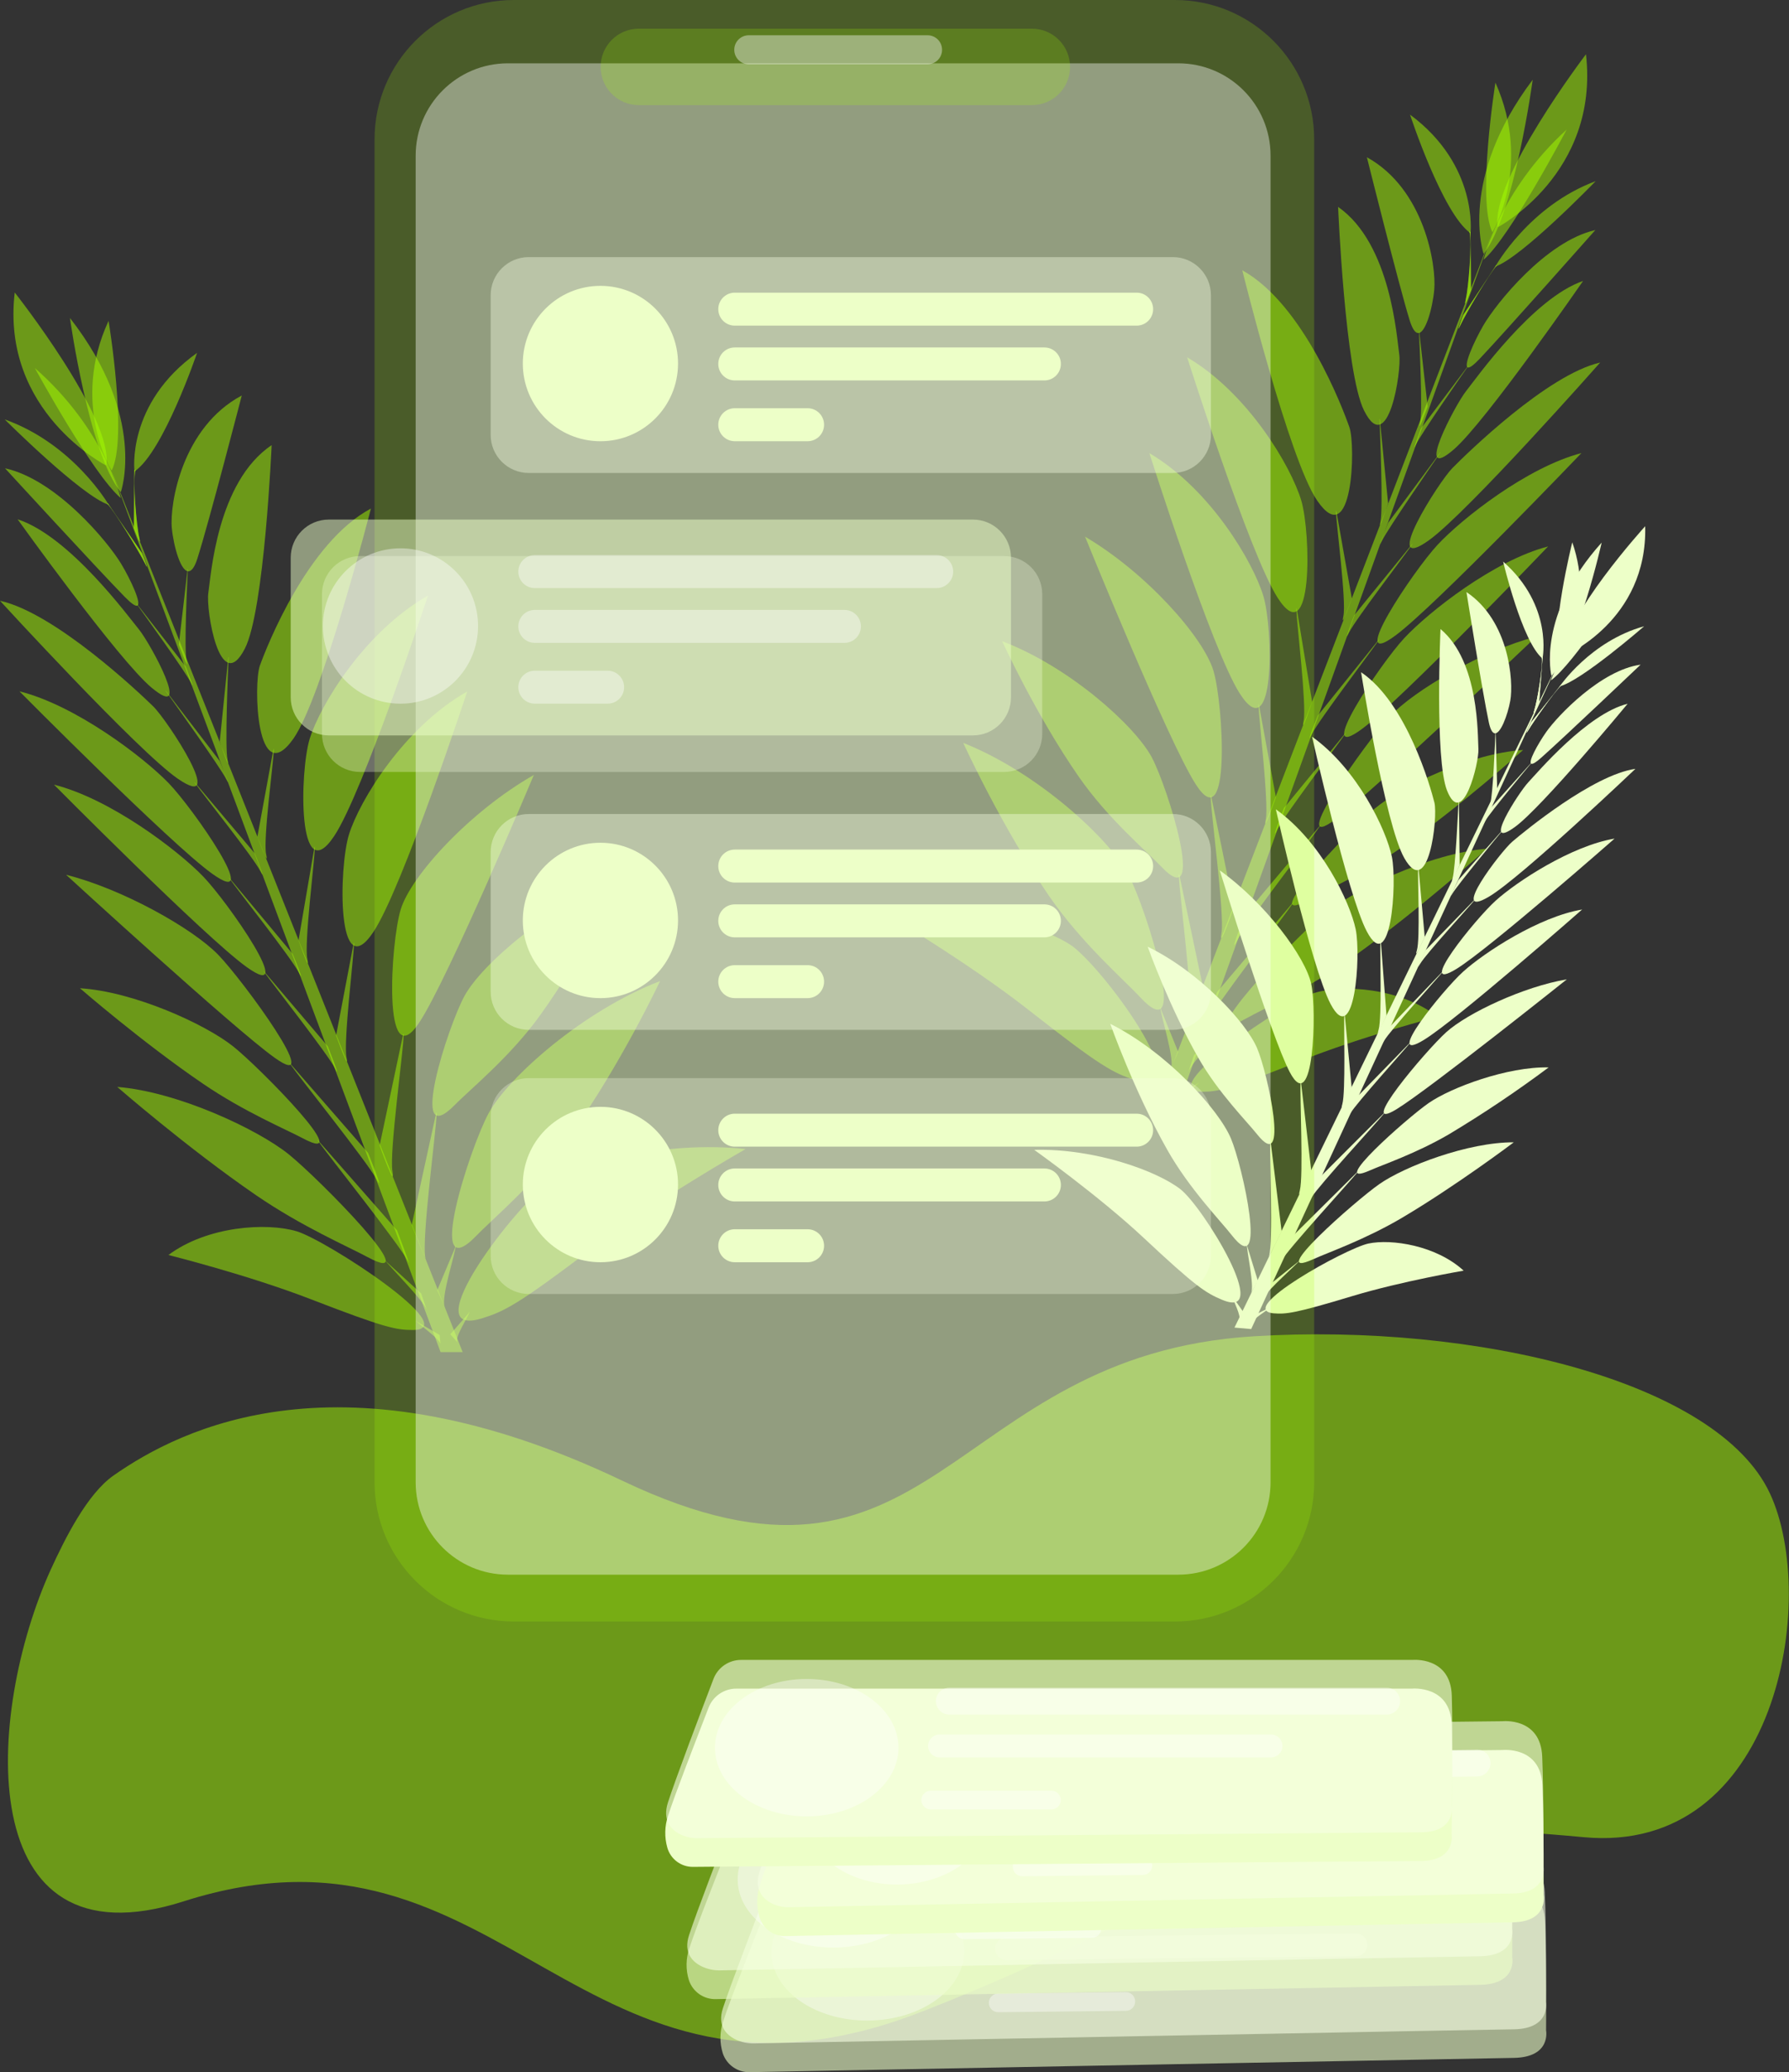 <svg width="260" height="301" viewBox="0 0 260 301" fill="none" xmlns="http://www.w3.org/2000/svg">
<rect x="0" y="0" width="260" height="301" fill="#333333" stroke="none"/>
<g clip-path="url(#clip0_241_110)">
<path d="M7.374 228.004C9.454 223.456 12.677 217.014 16.483 214.342C26.281 207.483 49.596 195.61 90.374 215.055C136.08 236.845 137.371 196.864 182.236 194.106C214.557 192.124 249.621 200.635 257.226 216.931C264.376 232.226 258.324 269.497 230.158 266.867C179.399 262.126 182.729 273.154 134.001 292.2C84.136 311.683 73.471 261.228 26.667 276.193C-4.264 286.076 -2.094 248.832 7.374 228.004Z" fill="#A6FF00" fill-opacity="0.5"/>
<path d="M216.902 33.747L167.678 161.803H170.78L216.902 33.747Z" fill="#A6FF00" fill-opacity="0.5"/>
<path d="M217.333 12.002C217.333 12.002 214.61 29.082 216.902 33.747C216.902 33.747 222.708 23.996 217.333 12.002Z" fill="#A6FF00" fill-opacity="0.5"/>
<path d="M204.924 16.652C204.924 16.652 209.654 31.071 213.711 33.864C213.711 33.864 214.888 24.026 204.924 16.652Z" fill="#A6FF00" fill-opacity="0.5"/>
<path d="M230.495 7.882C230.495 7.882 216.577 26.141 217.66 33.019C217.66 33.019 232.457 25.25 230.495 7.882Z" fill="#A6FF00" fill-opacity="0.5"/>
<path d="M198.654 22.844C198.654 22.844 203.26 41.296 204.858 46.487C205.237 47.708 205.615 48.265 205.994 48.363C207.13 48.655 208.195 44.786 208.441 42.103C208.778 38.529 206.998 27.441 198.654 22.844Z" fill="#A6FF00" fill-opacity="0.5"/>
<path d="M206.252 48.068C206.252 48.068 206.21 47.973 206.218 48.125C206.293 49.766 206.774 59.729 206.388 61.415C205.964 63.261 207.483 59.058 207.483 59.058L206.252 48.068Z" fill="#A6FF00" fill-opacity="0.5"/>
<path d="M213.713 33.69C213.713 33.69 213.546 33.599 213.561 33.656C213.982 35.255 213.41 41.815 213.024 43.509C212.599 45.351 213.781 42.054 213.781 42.054L213.713 33.69Z" fill="#A6FF00" fill-opacity="0.5"/>
<path d="M194.471 30.056C194.471 30.056 195.482 54.093 198.232 59.615C201.735 66.648 203.719 53.892 203.36 51.509C203 49.125 202.17 35.418 194.471 30.056Z" fill="#A6FF00" fill-opacity="0.5"/>
<path d="M213.713 33.69C213.713 33.69 213.546 33.599 213.561 33.656C213.982 35.255 213.41 41.815 213.024 43.509C212.599 45.351 213.781 42.054 213.781 42.054L213.713 33.69Z" fill="#A6FF00" fill-opacity="0.5"/>
<path d="M200.529 60.873C200.529 60.873 200.484 60.763 200.491 60.934C200.563 62.764 201.025 73.868 200.631 75.747C200.203 77.805 201.737 73.121 201.737 73.121L200.529 60.873Z" fill="#A6FF00" fill-opacity="0.5"/>
<path d="M180.545 39.264C180.545 39.264 187.362 66.808 191.437 72.727C196.599 80.261 197.05 64.769 196.115 62.074C195.179 59.38 189.441 44.18 180.545 39.264Z" fill="#A6FF00" fill-opacity="0.5"/>
<path d="M194.262 74.493C194.262 74.493 194.137 74.027 194.145 74.216C194.224 76.259 195.683 87.374 195.239 89.474C194.758 91.766 196.47 86.946 196.47 86.946L194.262 74.493Z" fill="#A6FF00" fill-opacity="0.5"/>
<path d="M172.533 51.903C172.533 51.903 181.623 80.526 185.683 86.832C190.834 94.855 190.538 77.483 189.114 72.697C187.652 67.797 181.426 57.14 172.533 51.903Z" fill="#A6FF00" fill-opacity="0.5"/>
<path d="M188.504 88.697C188.504 88.697 188.379 88.2 188.387 88.401C188.467 90.58 189.902 102.423 189.466 104.655C188.982 107.099 190.697 101.96 190.697 101.96L188.504 88.697Z" fill="#A6FF00" fill-opacity="0.5"/>
<path d="M167.043 65.826C167.043 65.826 176.133 94.449 180.189 100.755C185.343 108.782 185.044 91.406 183.62 86.624C182.162 81.72 175.936 71.067 167.043 65.826Z" fill="#A6FF00" fill-opacity="0.5"/>
<path d="M183.014 102.639C183.014 102.639 182.885 102.142 182.893 102.343C182.972 104.518 184.408 116.744 183.968 118.987C183.484 121.432 185.43 115.815 185.43 115.815L183.014 102.639Z" fill="#A6FF00" fill-opacity="0.5"/>
<path d="M157.695 77.957C157.695 77.957 169.735 107.63 173.784 113.932C178.935 121.958 177.787 102.252 176.363 97.466C174.905 92.566 166.588 83.194 157.695 77.957Z" fill="#A6FF00" fill-opacity="0.5"/>
<path d="M176.029 115.675C176.029 115.675 175.934 115.406 175.942 115.649C176.014 118.267 177.979 132.827 177.525 135.518C177.033 138.462 179.324 131.781 179.324 131.781L176.029 115.675Z" fill="#A6FF00" fill-opacity="0.5"/>
<path d="M145.65 93.146C145.65 93.146 150.54 103.851 156.8 112.852C161.008 118.915 166.647 123.656 168.768 125.884C175.468 132.944 169.768 114.496 167.401 110.028C164.973 105.462 155.479 96.878 145.65 93.146Z" fill="#A6FF00" fill-opacity="0.5"/>
<path d="M171.406 127.127C171.406 127.127 171.311 126.858 171.319 127.101C171.391 129.723 173.478 145.454 172.894 148.13C172.758 148.762 174.826 143.355 174.826 143.355L171.406 127.127Z" fill="#A6FF00" fill-opacity="0.5"/>
<path d="M139.992 107.914C139.992 107.914 145.48 119.965 152.449 130.129C157.13 136.95 163.372 142.343 165.705 144.859C173.128 152.84 166.655 132.107 164.008 127.074C161.304 121.917 150.801 112.192 139.992 107.914Z" fill="#A6FF00" fill-opacity="0.5"/>
<path d="M128.006 132.304C128.006 132.304 140.614 139.732 149.518 146.727C159.967 154.936 161.819 155.868 164.929 156.88C174.776 160.075 160.005 140.13 155.544 137.227C150.976 134.252 139.175 131.053 128.006 132.304Z" fill="#A6FF00" fill-opacity="0.5"/>
<path d="M168.787 146.78C168.743 146.59 168.684 146.404 168.609 146.223C168.704 147.588 170.742 153.822 170.185 155.216C170.052 155.546 171.226 152.795 171.226 152.795L168.787 146.78Z" fill="#A6FF00" fill-opacity="0.5"/>
<path d="M166.909 156.232C166.909 156.232 166.716 155.898 166.727 155.959C166.833 156.634 168.931 159.715 168.386 160.4C168.257 160.563 169.408 159.207 169.408 159.207L166.909 156.232Z" fill="#A6FF00" fill-opacity="0.5"/>
<path d="M227.682 18.827C227.682 18.827 219.528 34.334 215.627 37.722C215.627 37.722 217.952 27.683 227.682 18.827Z" fill="#A6FF00" fill-opacity="0.5"/>
<path d="M231.896 26.319C231.896 26.319 221.136 37.438 217.318 38.715C217.318 38.715 222.231 29.893 231.896 26.319Z" fill="#A6FF00" fill-opacity="0.5"/>
<path d="M222.75 11.585C222.75 11.585 220.098 31.246 215.618 36.881C215.618 36.881 211.85 26.031 222.75 11.585Z" fill="#A6FF00" fill-opacity="0.5"/>
<path d="M231.852 33.417C231.852 33.417 218.884 48.056 215.07 52.089C214.173 53.036 213.639 53.411 213.374 53.389C212.578 53.316 214.184 49.682 215.563 47.298C217.403 44.123 224.656 35.047 231.852 33.417Z" fill="#A6FF00" fill-opacity="0.5"/>
<path d="M213.407 53.074C213.407 53.074 213.487 53.002 213.407 53.131C212.438 54.525 206.541 62.984 205.802 64.557C204.992 66.269 206.529 62.215 206.529 62.215L213.407 53.074Z" fill="#A6FF00" fill-opacity="0.5"/>
<path d="M217.418 38.56C217.418 38.56 217.562 38.529 217.52 38.579C216.384 39.837 212.975 45.661 212.252 47.227C211.441 48.939 212.653 45.76 212.653 45.76L217.418 38.56Z" fill="#A6FF00" fill-opacity="0.5"/>
<path d="M230.071 40.815C230.071 40.815 215.926 61.279 211.286 65.284C205.378 70.377 211.495 58.808 213.04 56.852C214.585 54.897 222.807 43.289 230.071 40.815Z" fill="#A6FF00" fill-opacity="0.5"/>
<path d="M217.418 38.56C217.418 38.56 217.562 38.529 217.52 38.579C216.384 39.837 212.975 45.661 212.252 47.227C211.441 48.939 212.653 45.76 212.653 45.76L217.418 38.56Z" fill="#A6FF00" fill-opacity="0.5"/>
<path d="M209.317 65.716C209.317 65.716 209.4 65.633 209.317 65.781C208.241 67.338 201.712 76.793 200.863 78.529C199.939 80.424 201.742 75.948 201.742 75.948L209.317 65.716Z" fill="#A6FF00" fill-opacity="0.5"/>
<path d="M232.559 52.661C232.559 52.661 213.221 74.527 207.639 78.499C200.534 83.558 209.044 70.055 211.078 67.994C213.111 65.932 224.871 54.416 232.559 52.661Z" fill="#A6FF00" fill-opacity="0.5"/>
<path d="M205.074 79.222C205.074 79.222 205.407 78.844 205.294 79.018C204.093 80.757 197.011 89.943 196.064 91.88C195.034 93.995 196.821 89.352 196.821 89.352L205.074 79.222Z" fill="#A6FF00" fill-opacity="0.5"/>
<path d="M229.833 65.815C229.833 65.815 208.624 87.977 202.841 92.285C195.463 97.769 205.446 82.857 208.938 79.124C212.51 75.3 221.967 67.854 229.833 65.815Z" fill="#A6FF00" fill-opacity="0.5"/>
<path d="M200.218 93.119C200.218 93.119 200.567 92.74 200.449 92.899C199.177 94.756 191.689 104.571 190.667 106.625C189.553 108.869 191.511 103.954 191.511 103.954L200.218 93.119Z" fill="#A6FF00" fill-opacity="0.5"/>
<path d="M224.993 79.374C224.993 79.374 203.784 101.536 197.997 105.845C190.619 111.328 200.603 96.416 204.094 92.683C207.67 88.86 217.127 81.409 224.993 79.374Z" fill="#A6FF00" fill-opacity="0.5"/>
<path d="M195.376 106.678C195.376 106.678 195.728 106.299 195.611 106.459C194.335 108.316 186.631 118.472 185.609 120.526C184.495 122.769 186.597 117.377 186.597 117.377L195.376 106.678Z" fill="#A6FF00" fill-opacity="0.5"/>
<path d="M223.289 92.463C223.289 92.463 199.879 114.705 194.092 119.014C186.714 124.497 198.489 107.808 201.977 104.079C205.541 100.255 215.426 94.495 223.289 92.463Z" fill="#A6FF00" fill-opacity="0.5"/>
<path d="M191.861 119.889C191.861 119.889 192.062 119.681 191.922 119.889C190.407 122.133 181.09 134.146 179.802 136.601C178.412 139.277 180.938 132.869 180.938 132.869L191.861 119.889Z" fill="#A6FF00" fill-opacity="0.5"/>
<path d="M221.361 108.945C221.361 108.945 212.612 116.82 204.064 122.845C198.322 126.892 192.52 129.416 190.096 130.746C182.412 134.961 195.982 120.636 199.815 117.441C203.727 114.167 213.817 109.418 221.361 108.945Z" fill="#A6FF00" fill-opacity="0.5"/>
<path d="M187.932 131.069C187.932 131.069 188.137 130.864 187.997 131.069C186.482 133.312 176.434 146.307 175.241 148.778C174.961 149.365 176.873 144.116 176.873 144.116L187.932 131.069Z" fill="#A6FF00" fill-opacity="0.5"/>
<path d="M216.119 123.281C216.119 123.281 206.272 132.145 196.694 138.97C190.255 143.552 183.768 146.455 181.048 147.97C172.443 152.779 187.733 136.696 192.032 133.092C196.451 129.401 207.726 123.94 216.119 123.281Z" fill="#A6FF00" fill-opacity="0.5"/>
<path d="M208.941 147.694C208.941 147.694 197.791 150.574 188.925 154.136C178.525 158.305 176.976 158.585 174.688 158.585C167.45 158.585 186.876 145.507 190.974 144.249C195.174 142.942 203.487 143.483 208.941 147.694Z" fill="#A6FF00" fill-opacity="0.5"/>
<path d="M178.271 148.766C178.271 148.766 178.76 148.232 178.681 148.338C177.859 149.475 173.212 154.299 172.731 155.66C172.617 155.978 173.522 153.276 173.522 153.276L178.271 148.766Z" fill="#A6FF00" fill-opacity="0.5"/>
<path d="M173.962 157.456C173.962 157.456 174.257 157.217 174.219 157.27C173.776 157.82 170.879 159.893 170.811 160.639C170.811 160.817 170.924 159.32 170.924 159.32L173.962 157.456Z" fill="#A6FF00" fill-opacity="0.5"/>
<path d="M16.227 68.354L67.242 196.41H64.031L16.227 68.354Z" fill="#A6FF00" fill-opacity="0.5"/>
<path d="M15.779 46.609C15.779 46.609 18.601 63.689 16.226 68.354C16.226 68.354 10.208 58.603 15.779 46.609Z" fill="#A6FF00" fill-opacity="0.5"/>
<path d="M28.641 51.259C28.641 51.259 23.737 65.678 19.552 68.471C19.533 68.471 18.313 58.633 28.641 51.259Z" fill="#A6FF00" fill-opacity="0.5"/>
<path d="M2.141 42.489C2.141 42.489 16.563 60.748 15.442 67.626C15.442 67.626 0.107 59.857 2.141 42.489Z" fill="#A6FF00" fill-opacity="0.5"/>
<path d="M35.136 57.451C35.136 57.451 30.36 75.903 28.697 81.095C28.319 82.315 27.902 82.872 27.504 82.971C26.319 83.262 25.232 79.393 24.971 76.71C24.645 73.136 26.489 62.044 35.136 57.451Z" fill="#A6FF00" fill-opacity="0.5"/>
<path d="M27.263 82.675C27.263 82.675 27.308 82.58 27.3 82.732C27.221 84.373 26.721 94.332 27.122 96.022C27.566 97.868 25.986 93.665 25.986 93.665L27.263 82.675Z" fill="#A6FF00" fill-opacity="0.5"/>
<path d="M19.529 68.297C19.529 68.297 19.707 68.202 19.688 68.263C19.253 69.862 19.843 76.422 20.245 78.116C20.684 79.962 19.461 76.665 19.461 76.665L19.529 68.297Z" fill="#A6FF00" fill-opacity="0.5"/>
<path d="M39.477 64.663C39.477 64.663 38.431 88.697 35.579 94.23C31.947 101.263 29.898 88.507 30.277 86.12C30.656 83.732 31.493 70.025 39.477 64.663Z" fill="#A6FF00" fill-opacity="0.5"/>
<path d="M19.529 68.297C19.529 68.297 19.707 68.202 19.688 68.263C19.253 69.862 19.843 76.422 20.245 78.116C20.684 79.962 19.461 76.665 19.461 76.665L19.529 68.297Z" fill="#A6FF00" fill-opacity="0.5"/>
<path d="M33.178 95.48C33.178 95.48 33.223 95.37 33.219 95.541C33.144 97.371 32.663 108.471 33.072 110.354C33.515 112.412 31.936 107.728 31.936 107.728L33.178 95.48Z" fill="#A6FF00" fill-opacity="0.5"/>
<path d="M53.906 73.871C53.906 73.871 46.82 101.415 42.616 107.334C37.268 114.868 36.802 99.376 37.772 96.681C38.741 93.987 44.684 78.787 53.906 73.871Z" fill="#A6FF00" fill-opacity="0.5"/>
<path d="M39.688 109.1C39.688 109.1 39.821 108.634 39.813 108.823C39.726 110.866 38.219 121.981 38.677 124.08C39.177 126.373 37.404 121.553 37.404 121.553L39.688 109.1Z" fill="#A6FF00" fill-opacity="0.5"/>
<path d="M62.205 86.51C62.205 86.51 52.778 115.133 48.571 121.439C43.23 129.462 43.537 112.09 45.014 107.304C46.537 102.404 52.99 91.747 62.205 86.51Z" fill="#A6FF00" fill-opacity="0.5"/>
<path d="M45.653 123.319C45.653 123.319 45.786 122.822 45.778 123.023C45.695 125.202 44.199 137.045 44.661 139.277C45.161 141.721 43.385 136.583 43.385 136.583L45.653 123.319Z" fill="#A6FF00" fill-opacity="0.5"/>
<path d="M67.9 100.444C67.9 100.444 58.47 129.068 54.266 135.374C48.926 143.4 49.236 126.025 50.71 121.242C52.228 116.327 58.686 105.674 67.9 100.444Z" fill="#A6FF00" fill-opacity="0.5"/>
<path d="M51.351 137.246C51.351 137.246 51.48 136.749 51.472 136.95C51.389 139.125 49.9 151.351 50.359 153.594C50.862 156.039 48.844 150.422 48.844 150.422L51.351 137.246Z" fill="#A6FF00" fill-opacity="0.5"/>
<path d="M77.586 112.571C77.586 112.571 65.11 142.24 60.921 148.546C55.581 156.573 56.755 136.867 58.247 132.08C59.751 127.173 68.371 117.801 77.586 112.571Z" fill="#A6FF00" fill-opacity="0.5"/>
<path d="M58.584 150.282C58.584 150.282 58.683 150.013 58.675 150.256C58.603 152.874 56.566 167.43 57.032 170.125C57.543 173.069 55.172 166.388 55.172 166.388L58.584 150.282Z" fill="#A6FF00" fill-opacity="0.5"/>
<path d="M90.067 127.753C90.067 127.753 85 138.458 78.508 147.459C74.153 153.522 68.283 158.263 66.109 160.491C59.163 167.551 65.071 149.104 67.525 144.636C70.04 140.069 79.879 131.485 90.067 127.753Z" fill="#A6FF00" fill-opacity="0.5"/>
<path d="M63.379 161.734C63.379 161.734 63.474 161.465 63.466 161.708C63.394 164.33 61.231 180.061 61.834 182.737C61.977 183.369 59.83 177.962 59.83 177.962L63.379 161.734Z" fill="#A6FF00" fill-opacity="0.5"/>
<path d="M95.931 142.51C95.931 142.51 90.25 154.561 83.02 164.724C78.172 171.546 71.704 176.938 69.276 179.455C61.58 187.436 68.287 166.703 71.033 161.67C73.843 156.531 84.728 146.807 95.931 142.51Z" fill="#A6FF00" fill-opacity="0.5"/>
<path d="M108.353 166.911C108.353 166.911 95.291 174.339 86.057 181.334C75.229 189.543 73.313 190.475 70.09 191.487C59.864 194.682 75.199 174.737 79.816 171.834C84.55 168.859 96.775 165.66 108.353 166.911Z" fill="#A6FF00" fill-opacity="0.5"/>
<path d="M66.079 181.384C66.079 181.384 66.272 180.705 66.264 180.83C66.166 182.195 64.052 188.41 64.632 189.823C64.768 190.153 63.549 187.402 63.549 187.402L66.079 181.384Z" fill="#A6FF00" fill-opacity="0.5"/>
<path d="M68.038 190.839C68.038 190.839 68.235 190.505 68.227 190.566C68.114 191.241 65.955 194.322 66.508 195.007C66.64 195.17 65.447 193.814 65.447 193.814L68.038 190.839Z" fill="#A6FF00" fill-opacity="0.5"/>
<path d="M5.057 53.453C5.057 53.453 13.506 68.96 17.555 72.348C17.547 72.329 15.154 62.283 5.057 53.453Z" fill="#A6FF00" fill-opacity="0.5"/>
<path d="M0.688 60.926C0.688 60.926 11.837 72.045 15.795 73.322C15.795 73.322 10.705 64.5 0.688 60.926Z" fill="#A6FF00" fill-opacity="0.5"/>
<path d="M10.166 46.192C10.166 46.192 12.908 65.853 17.555 71.488C17.555 71.488 21.46 60.653 10.166 46.192Z" fill="#A6FF00" fill-opacity="0.5"/>
<path d="M0.732 68.024C0.732 68.024 14.174 82.663 18.128 86.696C19.056 87.643 19.609 88.018 19.885 87.996C20.711 87.924 19.044 84.289 17.613 81.906C15.708 78.73 8.194 69.654 0.732 68.024Z" fill="#A6FF00" fill-opacity="0.5"/>
<path d="M19.85 87.67C19.85 87.67 19.77 87.598 19.85 87.73C20.857 89.125 26.966 97.583 27.735 99.156C28.572 100.869 26.978 96.81 26.978 96.81L19.85 87.67Z" fill="#A6FF00" fill-opacity="0.5"/>
<path d="M15.706 73.159C15.706 73.159 15.555 73.129 15.6 73.178C16.778 74.436 20.293 80.261 21.062 81.826C21.899 83.539 20.645 80.359 20.645 80.359L15.706 73.159Z" fill="#A6FF00" fill-opacity="0.5"/>
<path d="M2.561 75.433C2.561 75.433 17.221 95.897 22.031 99.891C28.155 104.985 21.815 93.415 20.213 91.459C18.611 89.504 10.109 77.896 2.561 75.433Z" fill="#A6FF00" fill-opacity="0.5"/>
<path d="M15.706 73.159C15.706 73.159 15.555 73.129 15.6 73.178C16.778 74.436 20.293 80.261 21.062 81.826C21.899 83.539 20.645 80.359 20.645 80.359L15.706 73.159Z" fill="#A6FF00" fill-opacity="0.5"/>
<path d="M24.09 100.323C24.09 100.323 24.002 100.24 24.09 100.384C25.203 101.945 31.971 111.4 32.85 113.136C33.808 115.031 31.941 110.555 31.941 110.555L24.09 100.323Z" fill="#A6FF00" fill-opacity="0.5"/>
<path d="M0.002 87.268C0.002 87.268 20.045 109.13 25.828 113.106C33.191 118.165 24.37 104.662 22.26 102.601C20.151 100.539 7.967 89.022 0.002 87.268Z" fill="#A6FF00" fill-opacity="0.5"/>
<path d="M28.479 113.841C28.479 113.841 28.134 113.462 28.248 113.636C29.49 115.376 36.834 124.562 37.811 126.498C38.883 128.613 37.034 123.971 37.034 123.971L28.479 113.841Z" fill="#A6FF00" fill-opacity="0.5"/>
<path d="M2.83 100.422C2.83 100.422 24.797 122.584 30.803 126.892C38.45 132.376 28.103 117.464 24.486 113.731C20.778 109.919 10.977 102.457 2.83 100.422Z" fill="#A6FF00" fill-opacity="0.5"/>
<path d="M33.508 127.73C33.508 127.73 33.148 127.351 33.269 127.51C34.587 129.367 42.359 139.182 43.404 141.236C44.559 143.48 42.533 138.564 42.533 138.564L33.508 127.73Z" fill="#A6FF00" fill-opacity="0.5"/>
<path d="M7.846 113.981C7.846 113.981 29.812 136.143 35.819 140.452C43.466 145.935 33.119 131.023 29.502 127.29C25.798 123.467 15.996 116.016 7.846 113.981Z" fill="#A6FF00" fill-opacity="0.5"/>
<path d="M38.533 141.285C38.533 141.285 38.155 140.907 38.295 141.066C39.613 142.923 47.6 153.075 48.657 155.133C49.793 157.376 47.634 151.984 47.634 151.984L38.533 141.285Z" fill="#A6FF00" fill-opacity="0.5"/>
<path d="M9.605 127.071C9.605 127.071 33.886 149.331 39.878 153.621C47.521 159.104 35.333 142.415 31.705 138.682C28.001 134.862 17.756 129.102 9.605 127.071Z" fill="#A6FF00" fill-opacity="0.5"/>
<path d="M42.181 154.496C42.181 154.496 41.969 154.288 42.117 154.496C43.692 156.74 53.342 168.753 54.66 171.205C56.103 173.884 53.498 167.476 53.498 167.476L42.181 154.496Z" fill="#A6FF00" fill-opacity="0.5"/>
<path d="M11.621 143.552C11.621 143.552 20.688 151.427 29.547 157.452C35.493 161.499 41.507 164.02 44.022 165.354C51.975 169.568 37.92 155.243 33.947 152.048C29.88 148.774 19.427 144.025 11.621 143.552Z" fill="#A6FF00" fill-opacity="0.5"/>
<path d="M46.248 165.676C46.248 165.676 46.035 165.471 46.183 165.676C47.759 167.919 58.166 180.914 59.401 183.385C59.693 183.972 57.708 178.723 57.708 178.723L46.248 165.676Z" fill="#A6FF00" fill-opacity="0.5"/>
<path d="M17.041 157.888C17.041 157.888 27.236 166.763 37.171 173.585C43.844 178.166 50.57 181.069 53.384 182.585C62.292 187.386 46.457 171.311 41.992 167.699C37.421 164.008 25.729 158.559 17.041 157.888Z" fill="#A6FF00" fill-opacity="0.5"/>
<path d="M24.475 182.301C24.475 182.301 36.03 185.181 45.222 188.743C56.001 192.912 57.606 193.192 59.992 193.192C67.491 193.192 47.365 180.114 43.116 178.856C38.745 177.549 30.129 178.09 24.475 182.301Z" fill="#A6FF00" fill-opacity="0.5"/>
<path d="M56.263 183.373C56.134 183.223 55.997 183.08 55.853 182.945C56.709 184.082 61.535 188.906 62.023 190.263C62.141 190.585 61.201 187.883 61.201 187.883L56.263 183.373Z" fill="#A6FF00" fill-opacity="0.5"/>
<path d="M60.728 192.059C60.728 192.059 60.421 191.824 60.463 191.873C60.921 192.427 63.921 194.5 64.015 195.246C64.034 195.424 63.898 193.927 63.898 193.927L60.728 192.059Z" fill="#A6FF00" fill-opacity="0.5"/>
<path d="M226.689 95.791L179.408 192.844L181.84 193.056L226.689 95.791Z" fill="#EDFFC8"/>
<path d="M228.503 78.772C228.503 78.772 225.208 91.978 226.689 95.791C226.689 95.791 231.904 88.541 228.503 78.772Z" fill="#EDFFC8"/>
<path d="M218.455 81.576C218.455 81.576 221.186 93.203 224.178 95.666C224.178 95.666 225.768 88.033 218.455 81.576Z" fill="#EDFFC8"/>
<path d="M239.1 76.437C239.1 76.437 226.951 89.807 227.333 95.272C227.333 95.272 239.46 90.186 239.1 76.437Z" fill="#EDFFC8"/>
<path d="M213.123 86.002C213.123 86.002 215.483 100.782 216.38 104.95C216.592 105.932 216.861 106.398 217.157 106.5C218.035 106.807 219.122 103.848 219.497 101.759C219.993 98.989 219.353 90.175 213.123 86.002Z" fill="#EDFFC8"/>
<path d="M217.368 106.296C217.368 106.296 217.341 106.216 217.334 106.337C217.285 107.63 216.985 115.474 216.576 116.77C216.118 118.188 217.599 114.997 217.599 114.997L217.368 106.296Z" fill="#EDFFC8"/>
<path d="M224.193 95.518C224.193 95.518 224.068 95.435 224.075 95.484C224.295 96.765 223.405 101.869 222.985 103.165C222.526 104.583 223.678 102.078 223.678 102.078L224.193 95.518Z" fill="#EDFFC8"/>
<path d="M209.35 91.372C209.35 91.372 208.51 110.29 210.293 114.811C212.566 120.564 214.982 110.695 214.861 108.801C214.74 106.906 215.024 96.102 209.35 91.372Z" fill="#EDFFC8"/>
<path d="M224.193 95.518C224.193 95.518 224.068 95.435 224.075 95.484C224.295 96.765 223.405 101.869 222.985 103.165C222.526 104.583 223.678 102.078 223.678 102.078L224.193 95.518Z" fill="#EDFFC8"/>
<path d="M212.025 115.948C212.025 115.948 211.994 115.861 211.991 115.993C211.922 117.433 211.532 126.169 211.097 127.616C210.619 129.2 212.138 125.63 212.138 125.63L212.025 115.948Z" fill="#EDFFC8"/>
<path d="M197.811 97.648C197.811 97.648 201.299 119.707 204.079 124.622C207.616 130.879 209.002 118.76 208.468 116.588C207.934 114.417 204.45 102.108 197.811 97.648Z" fill="#EDFFC8"/>
<path d="M206.173 126.214C206.173 126.214 206.104 125.835 206.097 125.99C206.025 127.597 206.411 136.408 205.923 138.026C205.392 139.792 207.059 136.132 207.059 136.132L206.173 126.214Z" fill="#EDFFC8"/>
<path d="M190.684 107.012C190.684 107.012 195.876 130.072 198.637 135.29C202.133 141.93 203.076 128.291 202.284 124.441C201.447 120.499 197.289 111.722 190.684 107.012Z" fill="#EDFFC8"/>
<path d="M200.696 136.958C200.696 136.958 200.628 136.56 200.62 136.715C200.537 138.428 200.863 147.807 200.367 149.532C199.821 151.427 201.503 147.504 201.503 147.504L200.696 136.958Z" fill="#EDFFC8"/>
<path d="M185.422 117.555C185.422 117.555 190.611 140.615 193.375 145.833C196.871 152.476 197.818 138.834 197.026 134.987C196.197 131.042 192.035 122.269 185.422 117.555Z" fill="#EDFFC8"/>
<path d="M195.444 147.5C195.444 147.5 195.38 147.122 195.372 147.262C195.285 148.975 195.581 158.661 195.084 160.385C194.539 162.28 196.444 157.998 196.444 157.998L195.444 147.5Z" fill="#EDFFC8"/>
<path d="M177.271 126.43C177.271 126.43 184.695 150.509 187.441 155.732C190.936 162.371 191.372 146.845 190.58 142.995C189.77 139.053 183.884 131.141 177.271 126.43Z" fill="#EDFFC8"/>
<path d="M189.085 157.247C189.085 157.247 189.029 157.031 189.017 157.221C188.896 159.279 189.449 170.826 188.911 172.906C188.328 175.18 190.574 170.098 190.574 170.098L189.085 157.247Z" fill="#EDFFC8"/>
<path d="M166.797 137.519C166.797 137.519 169.902 146.235 174.201 153.738C177.087 158.767 181.193 162.879 182.7 164.77C187.476 170.758 184.257 155.91 182.7 152.264C181.109 148.49 174.25 141.115 166.797 137.519Z" fill="#EDFFC8"/>
<path d="M184.68 165.914C184.68 165.914 184.627 165.698 184.616 165.888C184.494 167.946 185.062 180.421 184.426 182.479C184.275 182.968 186.263 178.867 186.263 178.867L184.68 165.914Z" fill="#EDFFC8"/>
<path d="M161.357 148.717C161.357 148.717 164.842 158.536 169.618 166.979C172.822 172.664 177.351 177.295 179.018 179.428C184.297 186.189 180.631 169.496 178.893 165.369C177.117 161.139 169.542 152.81 161.357 148.717Z" fill="#EDFFC8"/>
<path d="M150.307 167.025C150.307 167.025 159.684 173.702 166.195 179.792C173.83 186.936 175.216 187.796 177.587 188.796C185.09 191.972 174.86 175.332 171.561 172.751C168.183 170.109 159.15 166.801 150.307 167.025Z" fill="#EDFFC8"/>
<path d="M181.298 181.141C181.275 180.99 181.24 180.84 181.195 180.694C181.195 181.77 182.332 186.795 181.82 187.849C181.691 188.099 182.801 186.026 182.801 186.026L181.298 181.141Z" fill="#EDFFC8"/>
<path d="M179.184 188.425C179.184 188.425 179.055 188.148 179.059 188.197C179.097 188.736 180.532 191.294 180.055 191.794C179.945 191.915 180.937 190.926 180.937 190.926L179.184 188.425Z" fill="#EDFFC8"/>
<path d="M236.15 84.827C236.15 84.827 228.704 96.431 225.42 98.819C225.42 98.819 227.908 91.103 236.15 84.827Z" fill="#EDFFC8"/>
<path d="M238.949 90.97C238.949 90.97 229.757 98.959 226.682 99.687C226.682 99.713 231.128 93.13 238.949 90.97Z" fill="#EDFFC8"/>
<path d="M232.775 78.813C232.775 78.813 229.367 94.048 225.47 98.159C225.47 98.171 223.254 89.398 232.775 78.813Z" fill="#EDFFC8"/>
<path d="M238.433 96.549C238.433 96.549 227.268 107.16 224.007 110.047C223.249 110.73 222.795 110.987 222.587 110.949C221.969 110.843 223.473 108.1 224.719 106.326C226.378 103.961 232.676 97.337 238.433 96.549Z" fill="#EDFFC8"/>
<path d="M222.633 110.699C222.633 110.699 222.701 110.65 222.633 110.745C221.777 111.772 216.573 118.006 215.895 119.184C215.138 120.473 216.622 117.399 216.622 117.399L222.633 110.699Z" fill="#EDFFC8"/>
<path d="M226.765 99.599C226.765 99.599 226.883 99.599 226.845 99.622C225.871 100.532 222.815 104.867 222.126 106.046C221.368 107.33 222.542 104.909 222.542 104.909L226.765 99.599Z" fill="#EDFFC8"/>
<path d="M236.547 102.229C236.547 102.229 224.068 117.316 220.155 120.135C215.179 123.728 220.758 115.072 222.102 113.644C223.447 112.215 230.669 103.673 236.547 102.229Z" fill="#EDFFC8"/>
<path d="M226.765 99.599C226.765 99.599 226.883 99.599 226.845 99.622C225.871 100.532 222.815 104.867 222.126 106.046C221.368 107.33 222.542 104.909 222.542 104.909L226.765 99.599Z" fill="#EDFFC8"/>
<path d="M218.572 120.34C218.572 120.34 218.644 120.283 218.572 120.389C217.622 121.526 211.861 128.507 211.077 129.81C210.225 131.232 211.941 127.847 211.941 127.847L218.572 120.34Z" fill="#EDFFC8"/>
<path d="M237.679 111.685C237.679 111.685 221.034 127.514 216.387 130.254C210.475 133.737 218.065 123.728 219.796 122.25C221.526 120.772 231.536 112.537 237.679 111.685Z" fill="#EDFFC8"/>
<path d="M214.334 130.652C214.334 130.652 214.618 130.386 214.52 130.504C213.463 131.789 207.286 138.508 206.411 139.978C205.46 141.566 207.168 138.045 207.168 138.045L214.334 130.652Z" fill="#EDFFC8"/>
<path d="M234.65 121.814C234.65 121.814 216.527 137.731 211.691 140.732C205.533 144.522 214.372 133.532 217.372 130.826C220.424 128.071 228.344 122.872 234.65 121.814Z" fill="#EDFFC8"/>
<path d="M209.578 141.206C209.578 141.206 209.881 140.922 209.775 141.051C208.638 142.419 202.116 149.604 201.177 151.146C200.151 152.833 202.018 149.111 202.018 149.111L209.578 141.206Z" fill="#EDFFC8"/>
<path d="M229.935 132.115C229.935 132.115 211.812 148.05 206.976 151.032C200.818 154.822 209.657 143.832 212.657 141.13C215.71 138.375 223.633 133.172 229.935 132.115Z" fill="#EDFFC8"/>
<path d="M204.863 151.51C204.863 151.51 205.166 151.226 205.06 151.351C203.924 152.719 197.205 160.158 196.266 161.7C195.24 163.387 197.254 159.301 197.254 159.301L204.863 151.51Z" fill="#EDFFC8"/>
<path d="M227.712 142.259C227.712 142.259 207.847 158.108 203.01 161.094C196.856 164.884 207.214 152.605 210.206 149.918C213.267 147.163 221.409 143.317 227.712 142.259Z" fill="#EDFFC8"/>
<path d="M201.207 161.624C201.207 161.624 201.381 161.48 201.256 161.624C199.912 163.281 191.788 172.065 190.633 173.903C189.36 175.908 191.769 171.053 191.769 171.053L201.207 161.624Z" fill="#EDFFC8"/>
<path d="M225.071 155.049C220.403 158.534 215.562 161.78 210.565 164.774C205.793 167.555 201.071 169.139 199.078 170.019C192.769 172.8 204.381 162.492 207.604 160.245C210.903 157.949 219.132 154.909 225.071 155.049Z" fill="#EDFFC8"/>
<path d="M197.374 170.128C197.374 170.128 197.545 169.981 197.42 170.128C196.075 171.785 187.323 181.289 186.221 183.146C185.959 183.585 187.815 179.603 187.815 179.603L197.374 170.128Z" fill="#EDFFC8"/>
<path d="M220.002 165.933C220.002 165.933 211.669 172.217 203.716 176.923C198.357 180.076 193.074 181.91 190.839 182.919C183.768 186.102 196.846 174.532 200.466 171.997C204.163 169.416 213.381 165.892 220.002 165.933Z" fill="#EDFFC8"/>
<path d="M212.718 184.575C212.718 184.575 203.78 186.09 196.588 188.254C188.15 190.805 186.915 190.907 185.124 190.774C179.443 190.282 195.565 181.346 198.864 180.637C202.243 179.925 208.727 180.914 212.718 184.575Z" fill="#EDFFC8"/>
<path d="M188.597 183.343C188.709 183.235 188.826 183.132 188.949 183.036C188.225 183.881 184.256 187.337 183.787 188.372C183.677 188.614 184.571 186.557 184.571 186.557L188.597 183.343Z" fill="#EDFFC8"/>
<path d="M184.623 189.88C184.623 189.88 184.873 189.717 184.839 189.755C184.46 190.157 182.043 191.585 181.922 192.165C181.896 192.302 182.1 191.138 182.1 191.138L184.623 189.88Z" fill="#EDFFC8"/>
<path d="M170.754 0H74.673C63.495 0 54.434 9.067 54.434 20.252V215.282C54.434 226.467 63.495 235.534 74.673 235.534H170.754C181.932 235.534 190.994 226.467 190.994 215.282V20.252C190.994 9.067 181.932 0 170.754 0Z" fill="#A6FF00" fill-opacity="0.2"/>
<path d="M171.243 9.197H73.821C66.415 9.197 60.41 15.205 60.41 22.617V215.316C60.41 222.727 66.415 228.735 73.821 228.735H171.243C178.65 228.735 184.654 222.727 184.654 215.316V22.617C184.654 15.205 178.65 9.197 171.243 9.197Z" fill="white" fill-opacity="0.4"/>
<path d="M149.968 4.165H92.84C89.775 4.165 87.291 6.65 87.291 9.717V9.72C87.291 12.787 89.775 15.272 92.84 15.272H149.968C153.032 15.272 155.516 12.787 155.516 9.72V9.717C155.516 6.65 153.032 4.165 149.968 4.165Z" fill="#A6FF00" fill-opacity="0.2"/>
<path d="M134.807 5.124H108.819C107.656 5.124 106.713 6.067 106.713 7.231V7.234C106.713 8.398 107.656 9.341 108.819 9.341H134.807C135.97 9.341 136.913 8.398 136.913 7.234V7.231C136.913 6.067 135.97 5.124 134.807 5.124Z" fill="white" fill-opacity="0.4"/>
<path d="M170.454 37.347H76.842C73.786 37.347 71.309 39.826 71.309 42.884V63.166C71.309 66.224 73.786 68.702 76.842 68.702H170.454C173.51 68.702 175.987 66.224 175.987 63.166V42.884C175.987 39.826 173.51 37.347 170.454 37.347Z" fill="#F6FFE4" fill-opacity="0.4"/>
<path d="M87.261 64.094C93.49 64.094 98.54 59.041 98.54 52.809C98.54 46.576 93.49 41.523 87.261 41.523C81.032 41.523 75.982 46.576 75.982 52.809C75.982 59.041 81.032 64.094 87.261 64.094Z" fill="#EDFFC8"/>
<path d="M165.195 42.512H106.782C105.46 42.512 104.389 43.584 104.389 44.907C104.389 46.23 105.46 47.302 106.782 47.302H165.195C166.516 47.302 167.588 46.23 167.588 44.907C167.588 43.584 166.516 42.512 165.195 42.512Z" fill="#EDFFC8"/>
<path d="M151.787 50.471H106.782C105.46 50.471 104.389 51.543 104.389 52.865C104.389 54.188 105.46 55.261 106.782 55.261H151.787C153.109 55.261 154.181 54.188 154.181 52.865C154.181 51.543 153.109 50.471 151.787 50.471Z" fill="#EDFFC8"/>
<path d="M117.372 59.3H106.782C105.46 59.3 104.389 60.373 104.389 61.695C104.389 63.018 105.46 64.091 106.782 64.091H117.372C118.694 64.091 119.765 63.018 119.765 61.695C119.765 60.373 118.694 59.3 117.372 59.3Z" fill="#EDFFC8"/>
<path d="M170.454 118.241H76.842C73.786 118.241 71.309 120.72 71.309 123.777V144.06C71.309 147.117 73.786 149.596 76.842 149.596H170.454C173.51 149.596 175.987 147.117 175.987 144.06V123.777C175.987 120.72 173.51 118.241 170.454 118.241Z" fill="#F6FFE4" fill-opacity="0.4"/>
<path d="M87.261 144.988C93.49 144.988 98.54 139.935 98.54 133.702C98.54 127.47 93.49 122.417 87.261 122.417C81.032 122.417 75.982 127.47 75.982 133.702C75.982 139.935 81.032 144.988 87.261 144.988Z" fill="#EDFFC8"/>
<path d="M165.195 123.41H106.782C105.46 123.41 104.389 124.482 104.389 125.805C104.389 127.128 105.46 128.2 106.782 128.2H165.195C166.516 128.2 167.588 127.128 167.588 125.805C167.588 124.482 166.516 123.41 165.195 123.41Z" fill="#EDFFC8"/>
<path d="M151.787 131.368H106.782C105.46 131.368 104.389 132.44 104.389 133.763C104.389 135.086 105.46 136.158 106.782 136.158H151.787C153.109 136.158 154.181 135.086 154.181 133.763C154.181 132.44 153.109 131.368 151.787 131.368Z" fill="#EDFFC8"/>
<path d="M117.372 140.198H106.782C105.46 140.198 104.389 141.27 104.389 142.593C104.389 143.916 105.46 144.988 106.782 144.988H117.372C118.694 144.988 119.765 143.916 119.765 142.593C119.765 141.27 118.694 140.198 117.372 140.198Z" fill="#EDFFC8"/>
<path d="M170.454 156.607H76.842C73.786 156.607 71.309 159.086 71.309 162.144V182.426C71.309 185.484 73.786 187.962 76.842 187.962H170.454C173.51 187.962 175.987 185.484 175.987 182.426V162.144C175.987 159.086 173.51 156.607 170.454 156.607Z" fill="#F6FFE4" fill-opacity="0.3"/>
<path d="M87.261 183.351C93.49 183.351 98.54 178.298 98.54 172.065C98.54 165.832 93.49 160.779 87.261 160.779C81.032 160.779 75.982 165.832 75.982 172.065C75.982 178.298 81.032 183.351 87.261 183.351Z" fill="#EDFFC8"/>
<path d="M165.195 161.772H106.782C105.46 161.772 104.389 162.845 104.389 164.167C104.389 165.49 105.46 166.562 106.782 166.562H165.195C166.516 166.562 167.588 165.49 167.588 164.167C167.588 162.845 166.516 161.772 165.195 161.772Z" fill="#EDFFC8"/>
<path d="M151.787 169.731H106.782C105.46 169.731 104.389 170.803 104.389 172.126C104.389 173.448 105.46 174.521 106.782 174.521H151.787C153.109 174.521 154.181 173.448 154.181 172.126C154.181 170.803 153.109 169.731 151.787 169.731Z" fill="#EDFFC8"/>
<path d="M117.372 178.56H106.782C105.46 178.56 104.389 179.633 104.389 180.955C104.389 182.278 105.46 183.351 106.782 183.351H117.372C118.694 183.351 119.765 182.278 119.765 180.955C119.765 179.633 118.694 178.56 117.372 178.56Z" fill="#EDFFC8"/>
<path d="M145.938 80.776H52.326C49.27 80.776 46.793 83.255 46.793 86.313V106.595C46.793 109.653 49.27 112.132 52.326 112.132H145.938C148.994 112.132 151.471 109.653 151.471 106.595V86.313C151.471 83.255 148.994 80.776 145.938 80.776Z" fill="#F6FFE4" fill-opacity="0.3"/>
<path d="M141.395 75.471H47.783C44.727 75.471 42.25 77.95 42.25 81.007V101.29C42.25 104.347 44.727 106.826 47.783 106.826H141.395C144.451 106.826 146.928 104.347 146.928 101.29V81.007C146.928 77.95 144.451 75.471 141.395 75.471Z" fill="#EDFFC8" fill-opacity="0.5"/>
<path d="M58.201 102.218C64.43 102.218 69.479 97.165 69.479 90.933C69.479 84.7 64.43 79.647 58.201 79.647C51.971 79.647 46.922 84.7 46.922 90.933C46.922 97.165 51.971 102.218 58.201 102.218Z" fill="white" fill-opacity="0.4"/>
<path d="M136.134 80.636H77.722C76.4 80.636 75.328 81.708 75.328 83.031C75.328 84.354 76.4 85.426 77.722 85.426H136.134C137.456 85.426 138.528 84.354 138.528 83.031C138.528 81.708 137.456 80.636 136.134 80.636Z" fill="white" fill-opacity="0.4"/>
<path d="M122.727 88.594H77.722C76.4 88.594 75.328 89.667 75.328 90.989C75.328 92.312 76.4 93.384 77.722 93.384H122.727C124.049 93.384 125.12 92.312 125.12 90.989C125.12 89.667 124.049 88.594 122.727 88.594Z" fill="white" fill-opacity="0.4"/>
<path d="M88.311 97.424H77.722C76.4 97.424 75.328 98.496 75.328 99.819C75.328 101.142 76.4 102.214 77.722 102.214H88.311C89.633 102.214 90.705 101.142 90.705 99.819C90.705 98.496 89.633 97.424 88.311 97.424Z" fill="white" fill-opacity="0.4"/>
<path d="M108.977 301C108.115 301.028 107.267 300.776 106.559 300.283C105.851 299.791 105.32 299.082 105.046 298.264C104.569 296.743 104.59 295.11 105.107 293.603C106.19 290.275 109.216 282.7 111.114 277.842C111.458 277.011 112.041 276.301 112.789 275.802C113.536 275.303 114.415 275.037 115.314 275.037L218.428 273.9C218.428 273.9 224.272 273.302 224.526 279.016C224.779 284.731 224.696 294.933 224.696 294.933C224.696 294.933 225.476 298.836 220.007 298.927C216.398 298.98 124.881 300.701 108.977 301Z" fill="#EDFFC8" fill-opacity="0.6"/>
<path d="M109.633 296.824C108.677 296.851 107.729 296.648 106.868 296.233C105.569 295.581 104.217 294.27 105.065 291.708C106.141 288.381 109.936 278.527 111.822 273.669C112.159 272.84 112.736 272.131 113.478 271.63C114.22 271.13 115.093 270.863 115.988 270.861L218.447 269.747C218.447 269.747 224.253 269.148 224.507 274.863C224.761 280.578 224.681 290.779 224.681 290.779C224.681 290.779 225.438 294.683 220.019 294.774C216.292 294.815 119.677 296.634 109.633 296.824Z" fill="#F6FFE4" fill-opacity="0.6"/>
<path d="M126.236 293.502C133.969 293.418 140.189 288.883 140.129 283.372C140.07 277.862 133.753 273.463 126.021 273.546C118.288 273.63 112.068 278.165 112.127 283.676C112.187 289.186 118.504 293.585 126.236 293.502Z" fill="white" fill-opacity="0.4"/>
<path d="M214.636 273.857L147.702 274.582C146.625 274.594 145.761 275.477 145.773 276.555C145.785 277.633 146.667 278.497 147.745 278.485L214.678 277.761C215.755 277.749 216.619 276.866 216.607 275.788C216.596 274.71 215.713 273.846 214.636 273.857Z" fill="white" fill-opacity="0.4"/>
<path d="M197.047 280.842L146.295 281.392C145.377 281.402 144.641 282.155 144.651 283.073C144.661 283.992 145.413 284.729 146.331 284.719L197.083 284.169C198.001 284.16 198.737 283.407 198.727 282.488C198.717 281.569 197.965 280.832 197.047 280.842Z" fill="white" fill-opacity="0.4"/>
<path d="M163.606 289.371L145.057 289.572C144.306 289.58 143.704 290.195 143.712 290.947C143.72 291.698 144.335 292.3 145.086 292.292L163.636 292.091C164.386 292.083 164.989 291.468 164.98 290.716C164.972 289.965 164.357 289.363 163.606 289.371Z" fill="white" fill-opacity="0.4"/>
<path d="M104.056 290.389C103.193 290.417 102.345 290.165 101.637 289.672C100.929 289.18 100.398 288.471 100.124 287.653C99.647 286.132 99.668 284.499 100.185 282.992C101.268 279.664 104.294 272.089 106.192 267.23C106.536 266.4 107.119 265.69 107.867 265.191C108.614 264.692 109.493 264.426 110.392 264.426L213.506 263.289C213.506 263.289 219.35 262.69 219.604 268.405C219.857 274.12 219.774 284.322 219.774 284.322C219.774 284.322 220.554 288.225 215.085 288.316C211.476 288.369 119.959 290.09 104.056 290.389Z" fill="#EDFFC8" fill-opacity="0.6"/>
<path d="M104.711 286.213C103.755 286.24 102.807 286.037 101.946 285.622C100.647 284.97 99.295 283.659 100.143 281.097C101.219 277.769 105.014 267.916 106.9 263.058C107.238 262.229 107.814 261.52 108.556 261.019C109.298 260.519 110.172 260.251 111.066 260.25L213.525 259.136C213.525 259.136 219.331 258.537 219.585 264.252C219.839 269.967 219.759 280.168 219.759 280.168C219.759 280.168 220.517 284.072 215.097 284.163C211.37 284.204 114.755 286.023 104.711 286.213Z" fill="#F6FFE4" fill-opacity="0.6"/>
<path d="M121.316 282.891C129.049 282.808 135.269 278.273 135.21 272.762C135.15 267.252 128.833 262.853 121.101 262.936C113.368 263.02 107.148 267.555 107.208 273.066C107.267 278.576 113.584 282.975 121.316 282.891Z" fill="white" fill-opacity="0.4"/>
<path d="M209.716 263.247L142.782 263.972C141.705 263.984 140.841 264.867 140.853 265.945C140.865 267.023 141.747 267.887 142.825 267.875L209.758 267.15C210.835 267.139 211.699 266.256 211.688 265.178C211.676 264.1 210.793 263.236 209.716 263.247Z" fill="white" fill-opacity="0.4"/>
<path d="M192.127 270.232L141.375 270.782C140.457 270.792 139.721 271.545 139.731 272.463C139.741 273.382 140.493 274.119 141.411 274.109L192.163 273.559C193.081 273.549 193.817 272.797 193.807 271.878C193.797 270.959 193.045 270.222 192.127 270.232Z" fill="white" fill-opacity="0.4"/>
<path d="M158.682 278.761L140.133 278.961C139.382 278.97 138.78 279.585 138.788 280.337C138.796 281.088 139.412 281.69 140.162 281.682L158.712 281.481C159.463 281.473 160.065 280.858 160.057 280.106C160.049 279.355 159.433 278.752 158.682 278.761Z" fill="white" fill-opacity="0.4"/>
<path d="M114.125 281.233C113.288 281.249 112.468 280.99 111.792 280.496C111.116 280.002 110.62 279.3 110.379 278.497C109.925 276.975 109.945 275.35 110.436 273.84C111.466 270.512 114.345 262.937 116.147 258.079C116.454 257.262 117.001 256.557 117.715 256.056C118.43 255.556 119.279 255.283 120.151 255.274L218.353 254.205C218.353 254.205 223.916 253.607 224.159 259.325C224.401 265.044 224.333 275.242 224.333 275.242C224.333 275.242 225.09 279.149 219.868 279.232C216.436 279.27 129.267 280.941 114.125 281.233Z" fill="#EDFFC8"/>
<path d="M114.747 277.042C113.827 277.074 112.914 276.869 112.096 276.447C110.861 275.795 109.588 274.488 110.376 271.926C111.399 268.599 115.008 258.745 116.815 253.887C117.116 253.072 117.657 252.368 118.367 251.867C119.077 251.367 119.923 251.095 120.791 251.087L218.361 250.022C218.361 250.022 223.89 249.423 224.133 255.142C224.375 260.86 224.307 271.058 224.307 271.058C224.307 271.058 225.064 274.965 219.872 275.049C216.319 275.102 124.313 276.871 114.747 277.042Z" fill="#F6FFE4" fill-opacity="0.6"/>
<path d="M130.56 273.746C137.924 273.666 143.846 269.135 143.787 263.624C143.727 258.114 137.709 253.711 130.344 253.791C122.98 253.871 117.058 258.402 117.118 263.913C117.177 269.423 123.196 273.826 130.56 273.746Z" fill="white" fill-opacity="0.4"/>
<path d="M214.643 254.149L151.087 254.837C150.01 254.848 149.146 255.732 149.158 256.809C149.169 257.887 150.052 258.752 151.129 258.74L214.685 258.052C215.762 258.04 216.626 257.157 216.614 256.079C216.602 255.001 215.72 254.137 214.643 254.149Z" fill="white" fill-opacity="0.4"/>
<path d="M197.676 261.504L149.501 261.986C148.582 261.995 147.845 262.747 147.855 263.666C147.864 264.585 148.616 265.322 149.534 265.313L197.709 264.831C198.627 264.822 199.364 264.069 199.355 263.151C199.346 262.232 198.594 261.494 197.676 261.504Z" fill="white" fill-opacity="0.4"/>
<path d="M166.081 269.631L148.543 269.821C147.792 269.829 147.19 270.445 147.198 271.196C147.206 271.948 147.822 272.55 148.573 272.542L166.111 272.352C166.862 272.344 167.464 271.728 167.456 270.977C167.448 270.226 166.832 269.623 166.081 269.631Z" fill="white" fill-opacity="0.4"/>
<path d="M100.703 271.179C99.866 271.186 99.05 270.919 98.379 270.418C97.708 269.917 97.219 269.21 96.988 268.405C96.551 266.877 96.588 265.251 97.094 263.744C98.162 260.432 101.12 252.887 102.979 248.051C103.293 247.236 103.847 246.536 104.567 246.043C105.287 245.55 106.14 245.287 107.013 245.288H205.219C205.219 245.288 210.79 244.754 210.968 250.473C211.146 256.191 210.968 266.389 210.968 266.389C210.968 266.389 211.672 270.3 206.461 270.33C203.018 270.334 115.849 271.054 100.703 271.179Z" fill="#EDFFC8"/>
<path d="M101.37 267.011C100.455 267.03 99.551 266.816 98.742 266.389C97.511 265.722 96.253 264.4 97.068 261.842C98.128 258.529 101.847 248.714 103.692 243.879C104.001 243.066 104.55 242.367 105.266 241.874C105.981 241.381 106.83 241.116 107.699 241.116H205.276C205.276 241.116 210.813 240.582 210.991 246.3C211.169 252.019 210.991 262.217 210.991 262.217C210.991 262.217 211.688 266.128 206.514 266.158C202.958 266.166 110.937 266.931 101.37 267.011Z" fill="#F6FFE4" fill-opacity="0.6"/>
<path d="M117.241 263.843C124.606 263.843 130.577 259.375 130.577 253.864C130.577 248.354 124.606 243.886 117.241 243.886C109.877 243.886 103.906 248.354 103.906 253.864C103.906 259.375 109.877 263.843 117.241 263.843Z" fill="white" fill-opacity="0.4"/>
<path d="M201.529 245.156H137.97C136.893 245.156 136.02 246.03 136.02 247.107C136.02 248.185 136.893 249.059 137.97 249.059H201.529C202.606 249.059 203.48 248.185 203.48 247.107C203.48 246.03 202.606 245.156 201.529 245.156Z" fill="white" fill-opacity="0.4"/>
<path d="M184.721 251.951H136.545C135.627 251.951 134.883 252.695 134.883 253.614C134.883 254.533 135.627 255.278 136.545 255.278H184.721C185.639 255.278 186.383 254.533 186.383 253.614C186.383 252.695 185.639 251.951 184.721 251.951Z" fill="white" fill-opacity="0.4"/>
<path d="M152.805 260.117H135.266C134.515 260.117 133.906 260.726 133.906 261.478C133.906 262.229 134.515 262.838 135.266 262.838H152.805C153.556 262.838 154.165 262.229 154.165 261.478C154.165 260.726 153.556 260.117 152.805 260.117Z" fill="white" fill-opacity="0.4"/>
</g>
<defs>
<clipPath id="clip0_241_110">
<rect width="260" height="301" fill="white"/>
</clipPath>
</defs>
</svg>
